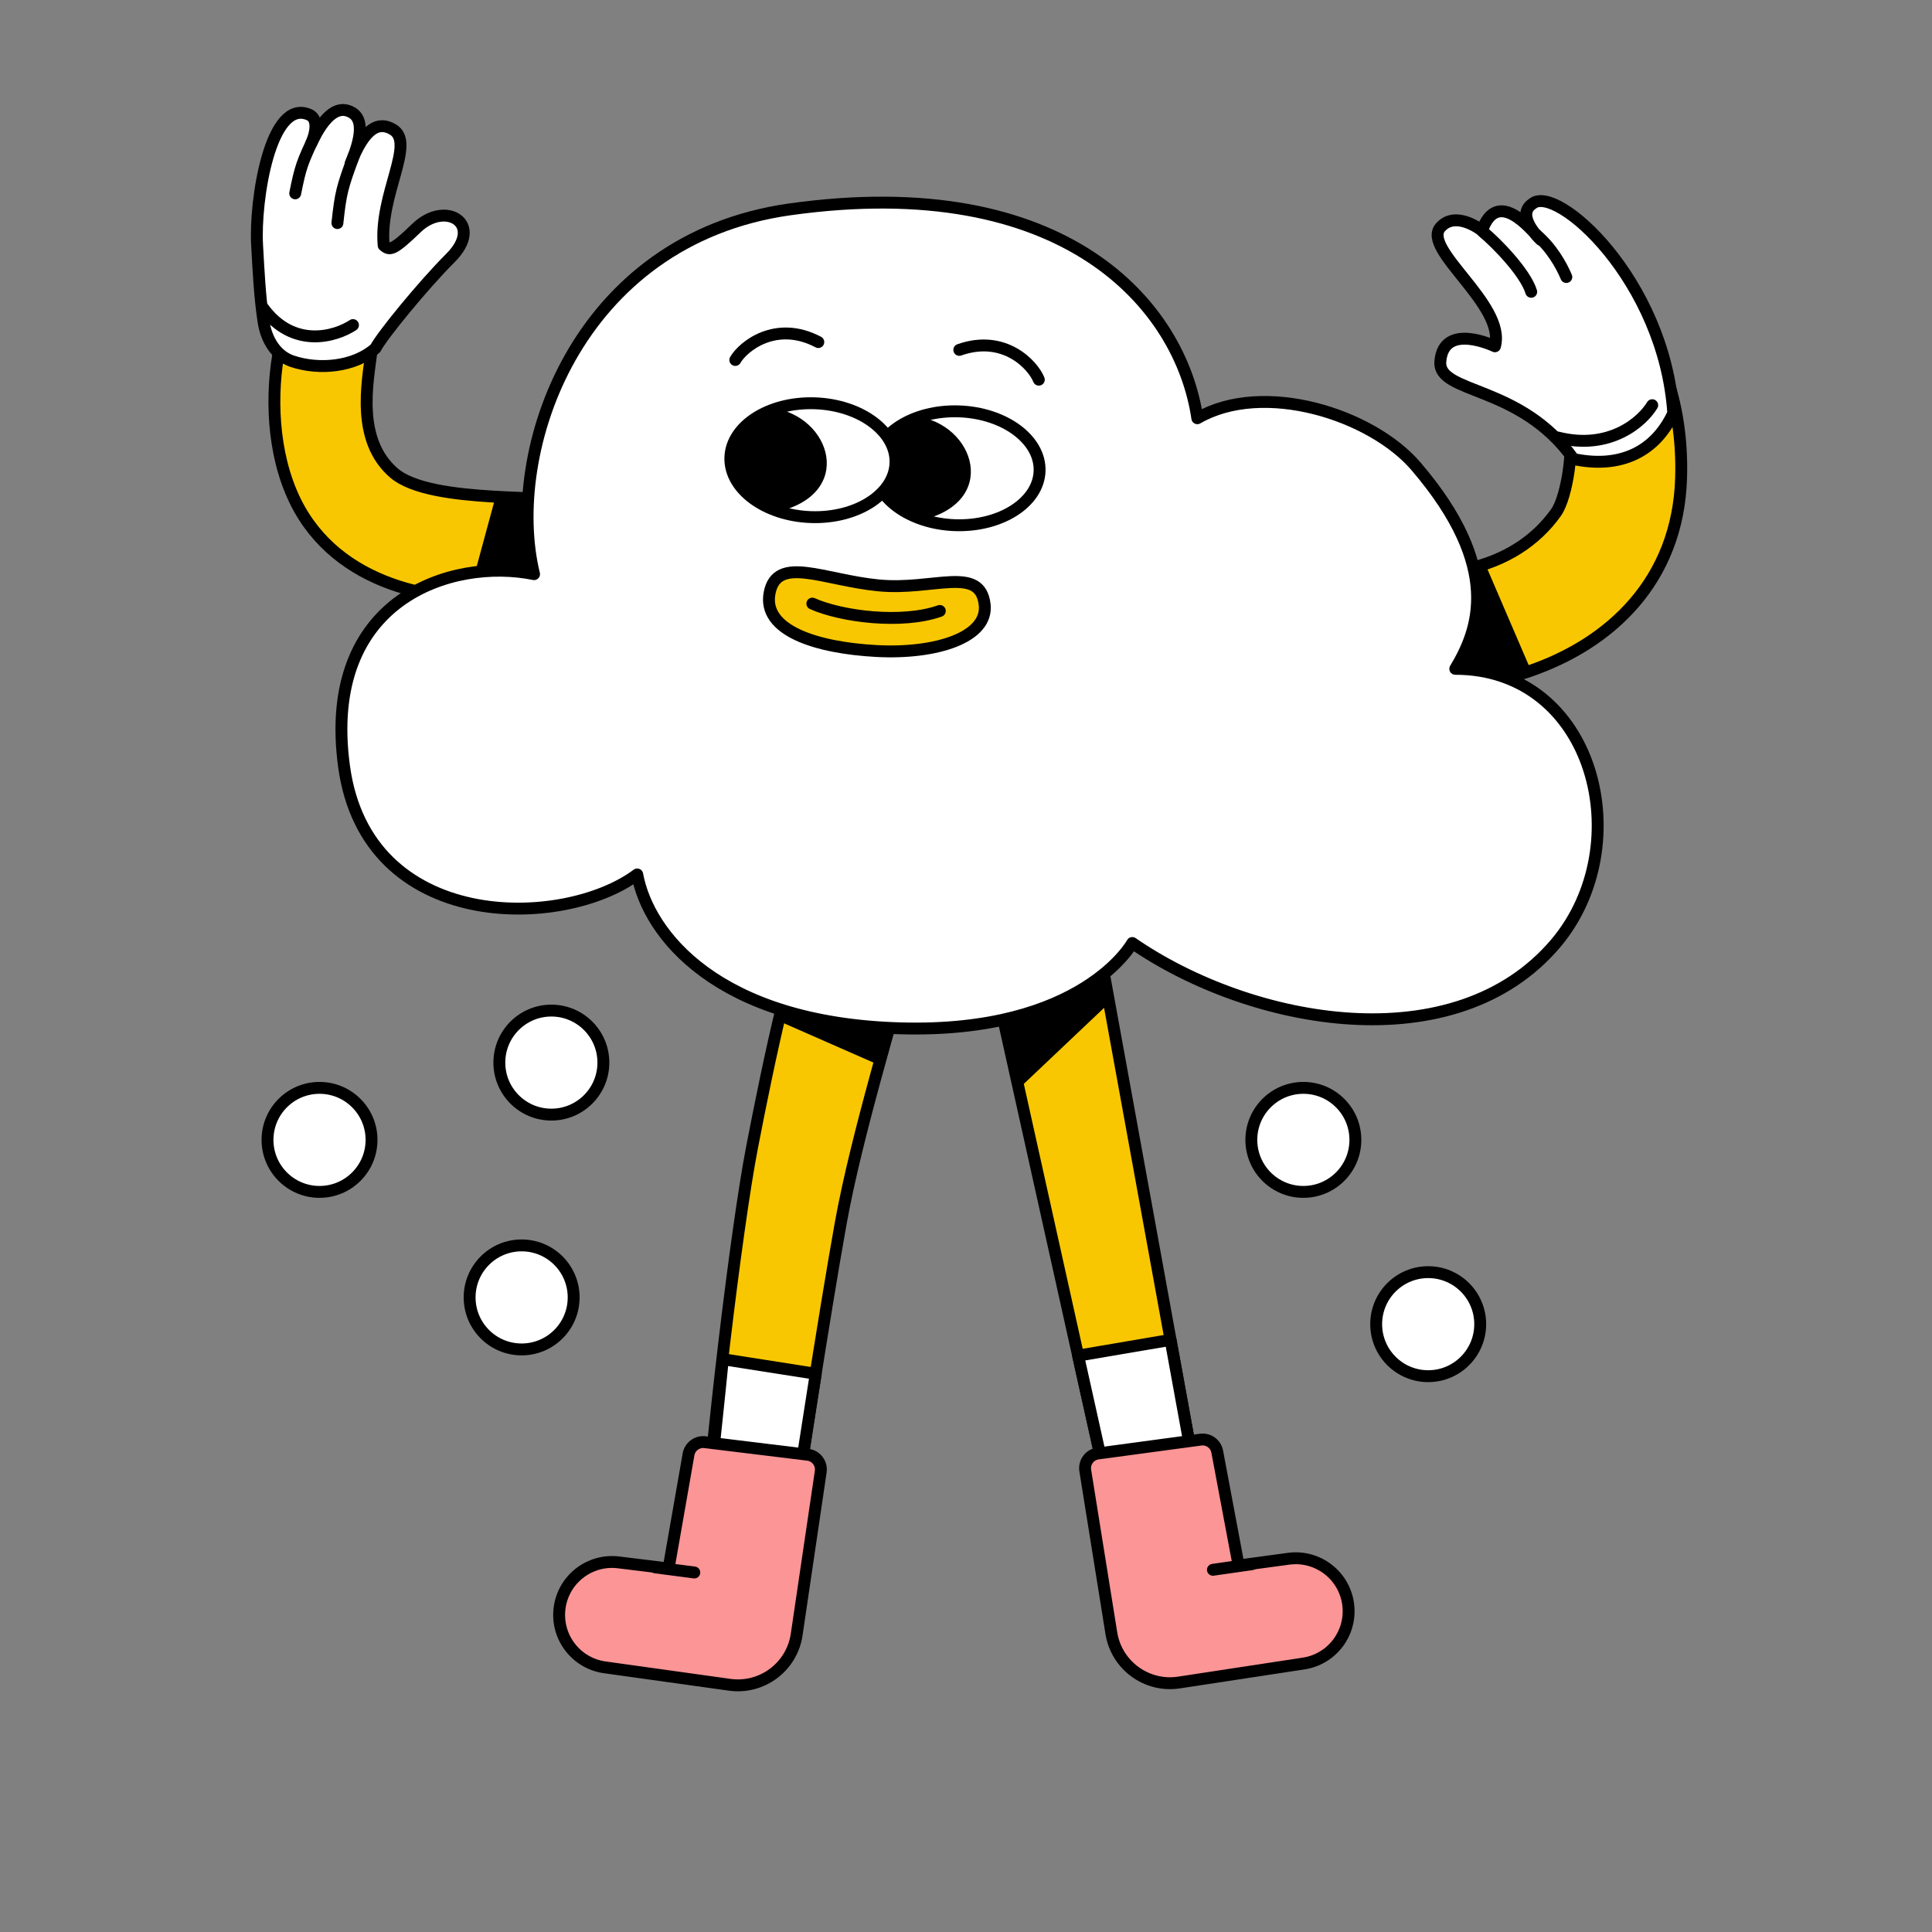<svg width="650" height="650" viewBox="0 0 650 650" fill="none" xmlns="http://www.w3.org/2000/svg">
<rect x="0" y="0" width="650" height="650" fill="#808080" stroke="none"/>
<g clip-path="url(#clip0_208_3333)">
<path d="M100.764 171.296C115.971 198.372 149.864 203.736 174.081 200.403C214.932 198.382 202.213 171.889 196.06 169.387C187.836 166.044 145.091 169.975 132.504 159.107C119.714 148.063 123.665 128.79 124.956 118.37C127.608 96.972 119.907 94.065 108.99 92.712C96.104 91.115 83.428 140.43 100.764 171.296Z" fill="#F8C701" stroke="black" stroke-width="4" stroke-linecap="round" stroke-linejoin="round"/>
<path d="M166.855 166.669L157.543 201.004L187.477 199.137C195.814 198.617 202.363 191.795 202.542 183.443C202.733 174.55 195.663 167.193 186.769 167.031L166.855 166.669Z" fill="black"/>
<path d="M151.524 86.811C142.304 96.026 128.403 113.061 126.326 117.169C119.321 123.429 107.435 124.595 98.328 121.54C92.748 119.667 89.591 114.151 88.686 108.334C87.407 100.124 87.01 91.424 86.501 82.547C85.628 67.347 91.001 33 103.939 38.553C108.398 40.467 104.674 48.329 104.674 48.329C109.551 37.888 114.243 35.312 118.536 37.966C120.835 39.387 122.748 42.907 118.724 53.174C123.172 42.81 127.558 40.797 132.19 43.566C139.918 48.187 127.548 65.418 129.075 82.547C131.181 84.426 132.345 84.189 140.16 76.671C149.929 67.273 163.05 75.291 151.524 86.811Z" fill="white"/>
<path d="M126.326 117.169C128.403 113.061 142.304 96.026 151.524 86.811C163.05 75.291 149.929 67.273 140.16 76.671C132.345 84.189 131.181 84.426 129.075 82.547C127.548 65.418 139.918 48.187 132.19 43.566C127.292 40.638 122.669 43.056 117.957 55.043C122.97 43.325 120.969 39.47 118.536 37.966C114.243 35.312 109.551 37.888 104.674 48.329C104.674 48.329 108.398 40.467 103.939 38.553C91.001 33 85.628 67.347 86.501 82.547C87.01 91.424 87.407 100.124 88.686 108.334C89.591 114.151 92.748 119.667 98.328 121.54C107.435 124.595 119.321 123.429 126.326 117.169Z" stroke="black" stroke-width="4" stroke-linecap="round" stroke-linejoin="round"/>
<path d="M119.091 52.264C115.046 63.216 114.628 64.882 113.514 75.052" stroke="black" stroke-width="4" stroke-linecap="round"/>
<path d="M105.994 45.512C101.591 54.796 101.094 56.223 99.321 65.051" stroke="black" stroke-width="4" stroke-linecap="round"/>
<path d="M118.755 109.368C112.895 113.256 98.627 117.527 88.436 103.512" stroke="black" stroke-width="4" stroke-linecap="round"/>
<path d="M565.587 160.815C563.528 229.746 475.041 245.965 430.901 219.955C423.409 215.54 424.191 195.966 432.401 187.01C437.521 181.424 445.98 184.614 453.05 187.343C481.512 198.327 509.584 192.06 523.518 172.418C527.333 167.04 529.688 149.639 527.682 143.707C542.296 143.176 551.934 145.136 560.448 125.903C564.037 136.091 565.98 147.688 565.587 160.815Z" fill="#F8C701" stroke="black" stroke-width="4" stroke-linecap="round" stroke-linejoin="round"/>
<path d="M428.899 218.192C436.921 222.676 451.197 229.666 464.191 230.939C483.605 232.841 515.203 225.86 515.203 225.86L499.559 189.474L467.499 192.051L442.952 183.157C437.561 181.203 431.634 184.175 429.974 189.664L424.661 207.229C423.38 211.467 425.035 216.032 428.899 218.192Z" fill="black"/>
<path d="M516.178 78.234C514.054 75.493 511.667 71.083 515.638 68.516C523.588 61.879 559.913 94.012 562.959 139.006C556.195 153.456 543.33 157.413 529.402 154.438C511.427 129.147 483.656 132.681 484.589 121.575C485.713 108.178 502.957 116.509 502.957 116.509C506.846 102.566 478.043 83.82 484.656 76.446C489.875 70.624 498.61 77.582 498.61 77.582C502.895 65.399 511.501 73.16 516.178 78.234Z" fill="white"/>
<path d="M515.638 68.516C509.57 72.439 518.346 80.662 518.346 80.662C514.893 76.789 503.702 63.105 498.61 77.582C498.61 77.582 489.875 70.624 484.656 76.446C478.043 83.82 506.846 102.566 502.957 116.509C502.957 116.509 485.713 108.178 484.589 121.575C483.656 132.681 511.427 129.147 529.402 154.438C543.33 157.413 556.195 153.456 562.959 139.006C559.913 94.012 523.588 61.879 515.638 68.516Z" stroke="black" stroke-width="4" stroke-linecap="round" stroke-linejoin="round"/>
<path d="M555.868 136.322C552.592 141.793 541.656 151.628 524.121 147.199" stroke="black" stroke-width="4" stroke-linecap="round"/>
<path d="M526.973 93.197C525.267 89.128 521.939 83.317 517.01 79.144" stroke="black" stroke-width="4" stroke-linecap="round" stroke-linejoin="round"/>
<path d="M515.16 98.172C513.218 91.802 503.761 81.998 498.792 77.873" stroke="black" stroke-width="4" stroke-linecap="round" stroke-linejoin="round"/>
<path d="M407.928 528.283L365.557 295.521H327.039L378.764 528.283H407.928Z" fill="#F8C701" stroke="black" stroke-width="4" stroke-linecap="round" stroke-linejoin="round"/>
<path d="M374 336.669L369.515 296L328 296L342.5 366.5L374 336.669Z" fill="black"/>
<path d="M378.764 528.283H407.928L393.822 450.792L362.719 456.083L378.764 528.283Z" fill="white" stroke="black" stroke-width="4" stroke-linecap="round" stroke-linejoin="round"/>
<path d="M409.521 488.383L416.721 526.697L433.534 524.423C443.412 523.087 452.463 530.119 453.61 540.021C454.713 549.543 448.08 558.229 438.603 559.673L396.659 566.065C385.8 567.719 375.638 560.307 373.898 549.461L365.122 494.755C364.676 491.98 366.605 489.384 369.391 489.008L403.939 484.352C406.576 483.996 409.029 485.768 409.521 488.383Z" fill="#FC9596" stroke="black" stroke-width="4" stroke-linecap="round" stroke-linejoin="round"/>
<path d="M421.147 526.264L408.071 528.142" stroke="black" stroke-width="4" stroke-linecap="round" stroke-linejoin="round"/>
<path d="M282.856 411.515C288.259 381.543 301.168 340 306.626 318.688L274.742 301.233C267.089 317.071 258.807 355.992 252.971 386.254C247.715 413.516 238.823 488.093 236.848 522.426L264.034 529.387C268.057 502.584 277.454 441.486 282.856 411.515Z" fill="#F8C701" stroke="black" stroke-width="4" stroke-linecap="round" stroke-linejoin="round"/>
<path d="M295 357.999L305.7 319.998L272.573 302.226L262 343.499L295 357.999Z" fill="black"/>
<path d="M236.847 522.426L264.034 529.388C265.961 516.545 271.087 483.585 274.452 462.192L243.192 457.284C240.933 480.557 237.714 507.353 236.847 522.426Z" fill="white" stroke="black" stroke-width="4" stroke-linecap="round" stroke-linejoin="round"/>
<path d="M231.649 489.309L224.928 527.709L208.088 525.645C198.194 524.433 189.232 531.577 188.209 541.493C187.225 551.028 193.966 559.631 203.46 560.957L245.481 566.823C256.36 568.342 266.428 560.803 268.032 549.936L276.124 495.125C276.535 492.345 274.574 489.772 271.784 489.432L237.18 485.207C234.539 484.885 232.108 486.687 231.649 489.309Z" fill="#FC9596" stroke="black" stroke-width="4" stroke-linecap="round" stroke-linejoin="round"/>
<path d="M220.497 527.332L233.595 529.046" stroke="black" stroke-width="4" stroke-linecap="round" stroke-linejoin="round"/>
<path d="M476.391 156.878C505.786 191.199 497.272 212.206 489.612 225.021C536.501 225.021 551.365 284.183 523.5 317.266C489.612 357.5 421.041 344.904 380.948 317.266C380.948 317.266 364.294 347.757 302.821 345.969C241.348 344.181 218.071 314.307 214.39 294.198C189.541 312.787 123.379 314.089 115.744 257.794C108.109 201.499 152.04 187.515 179.677 193.166C169.648 152.121 193.634 80.527 265.799 70.429C358.237 57.495 397.229 102.569 402.826 140.709C425.072 127.847 461.426 139.405 476.391 156.878Z" fill="white" stroke="black" stroke-width="4" stroke-linecap="round" stroke-linejoin="round"/>
<path d="M331.271 203.349C332.594 214.471 314.847 220.102 294.871 219.027C274.895 217.952 256.436 212.248 258.93 199.455C261.424 186.662 277.17 195.168 295.591 196.947C314.013 198.726 329.694 190.088 331.271 203.349Z" fill="#F8C701" stroke="black" stroke-width="4"/>
<path d="M273.304 203.077C283.199 207.504 303.543 210.025 316.19 205.546" stroke="black" stroke-width="4" stroke-linecap="round"/>
<ellipse cx="321.978" cy="157.546" rx="27.794" ry="19.156" transform="rotate(-178.074 321.978 157.546)" fill="white" stroke="black" stroke-width="4" stroke-linecap="round"/>
<path d="M309.159 175.194C298.175 169.15 282.536 153.656 307.856 140.03C328.163 142.4 336.703 169.372 309.159 175.194Z" fill="black"/>
<ellipse cx="273.502" cy="154.827" rx="27.794" ry="19.156" transform="rotate(-178.074 273.502 154.827)" fill="white" stroke="black" stroke-width="4" stroke-linecap="round"/>
<path d="M260.687 172.389C249.702 166.345 234.063 150.851 259.383 137.225C279.69 139.595 288.23 166.568 260.687 172.389Z" fill="black"/>
<path d="M247.381 121.109C249.986 116.569 261.046 107.562 275.309 115.084" stroke="black" stroke-width="4" stroke-linecap="round" stroke-linejoin="round"/>
<path d="M349.498 127.736C347.582 122.866 337.949 112.346 322.744 117.712" stroke="black" stroke-width="4" stroke-linecap="round" stroke-linejoin="round"/>
<circle cx="107.5" cy="383.5" r="17.5" fill="white" stroke="black" stroke-width="4"/>
<circle cx="185.5" cy="357.5" r="17.5" fill="white" stroke="black" stroke-width="4"/>
<circle cx="175.5" cy="436.5" r="17.5" fill="white" stroke="black" stroke-width="4"/>
<circle cx="480.5" cy="445.5" r="17.5" fill="white" stroke="black" stroke-width="4"/>
<circle cx="438.5" cy="383.5" r="17.5" fill="white" stroke="black" stroke-width="4"/>
</g>
<defs>
<clipPath id="clip0_208_3333">
<rect width="650" height="650" fill="white"/>
</clipPath>
</defs>
</svg>
